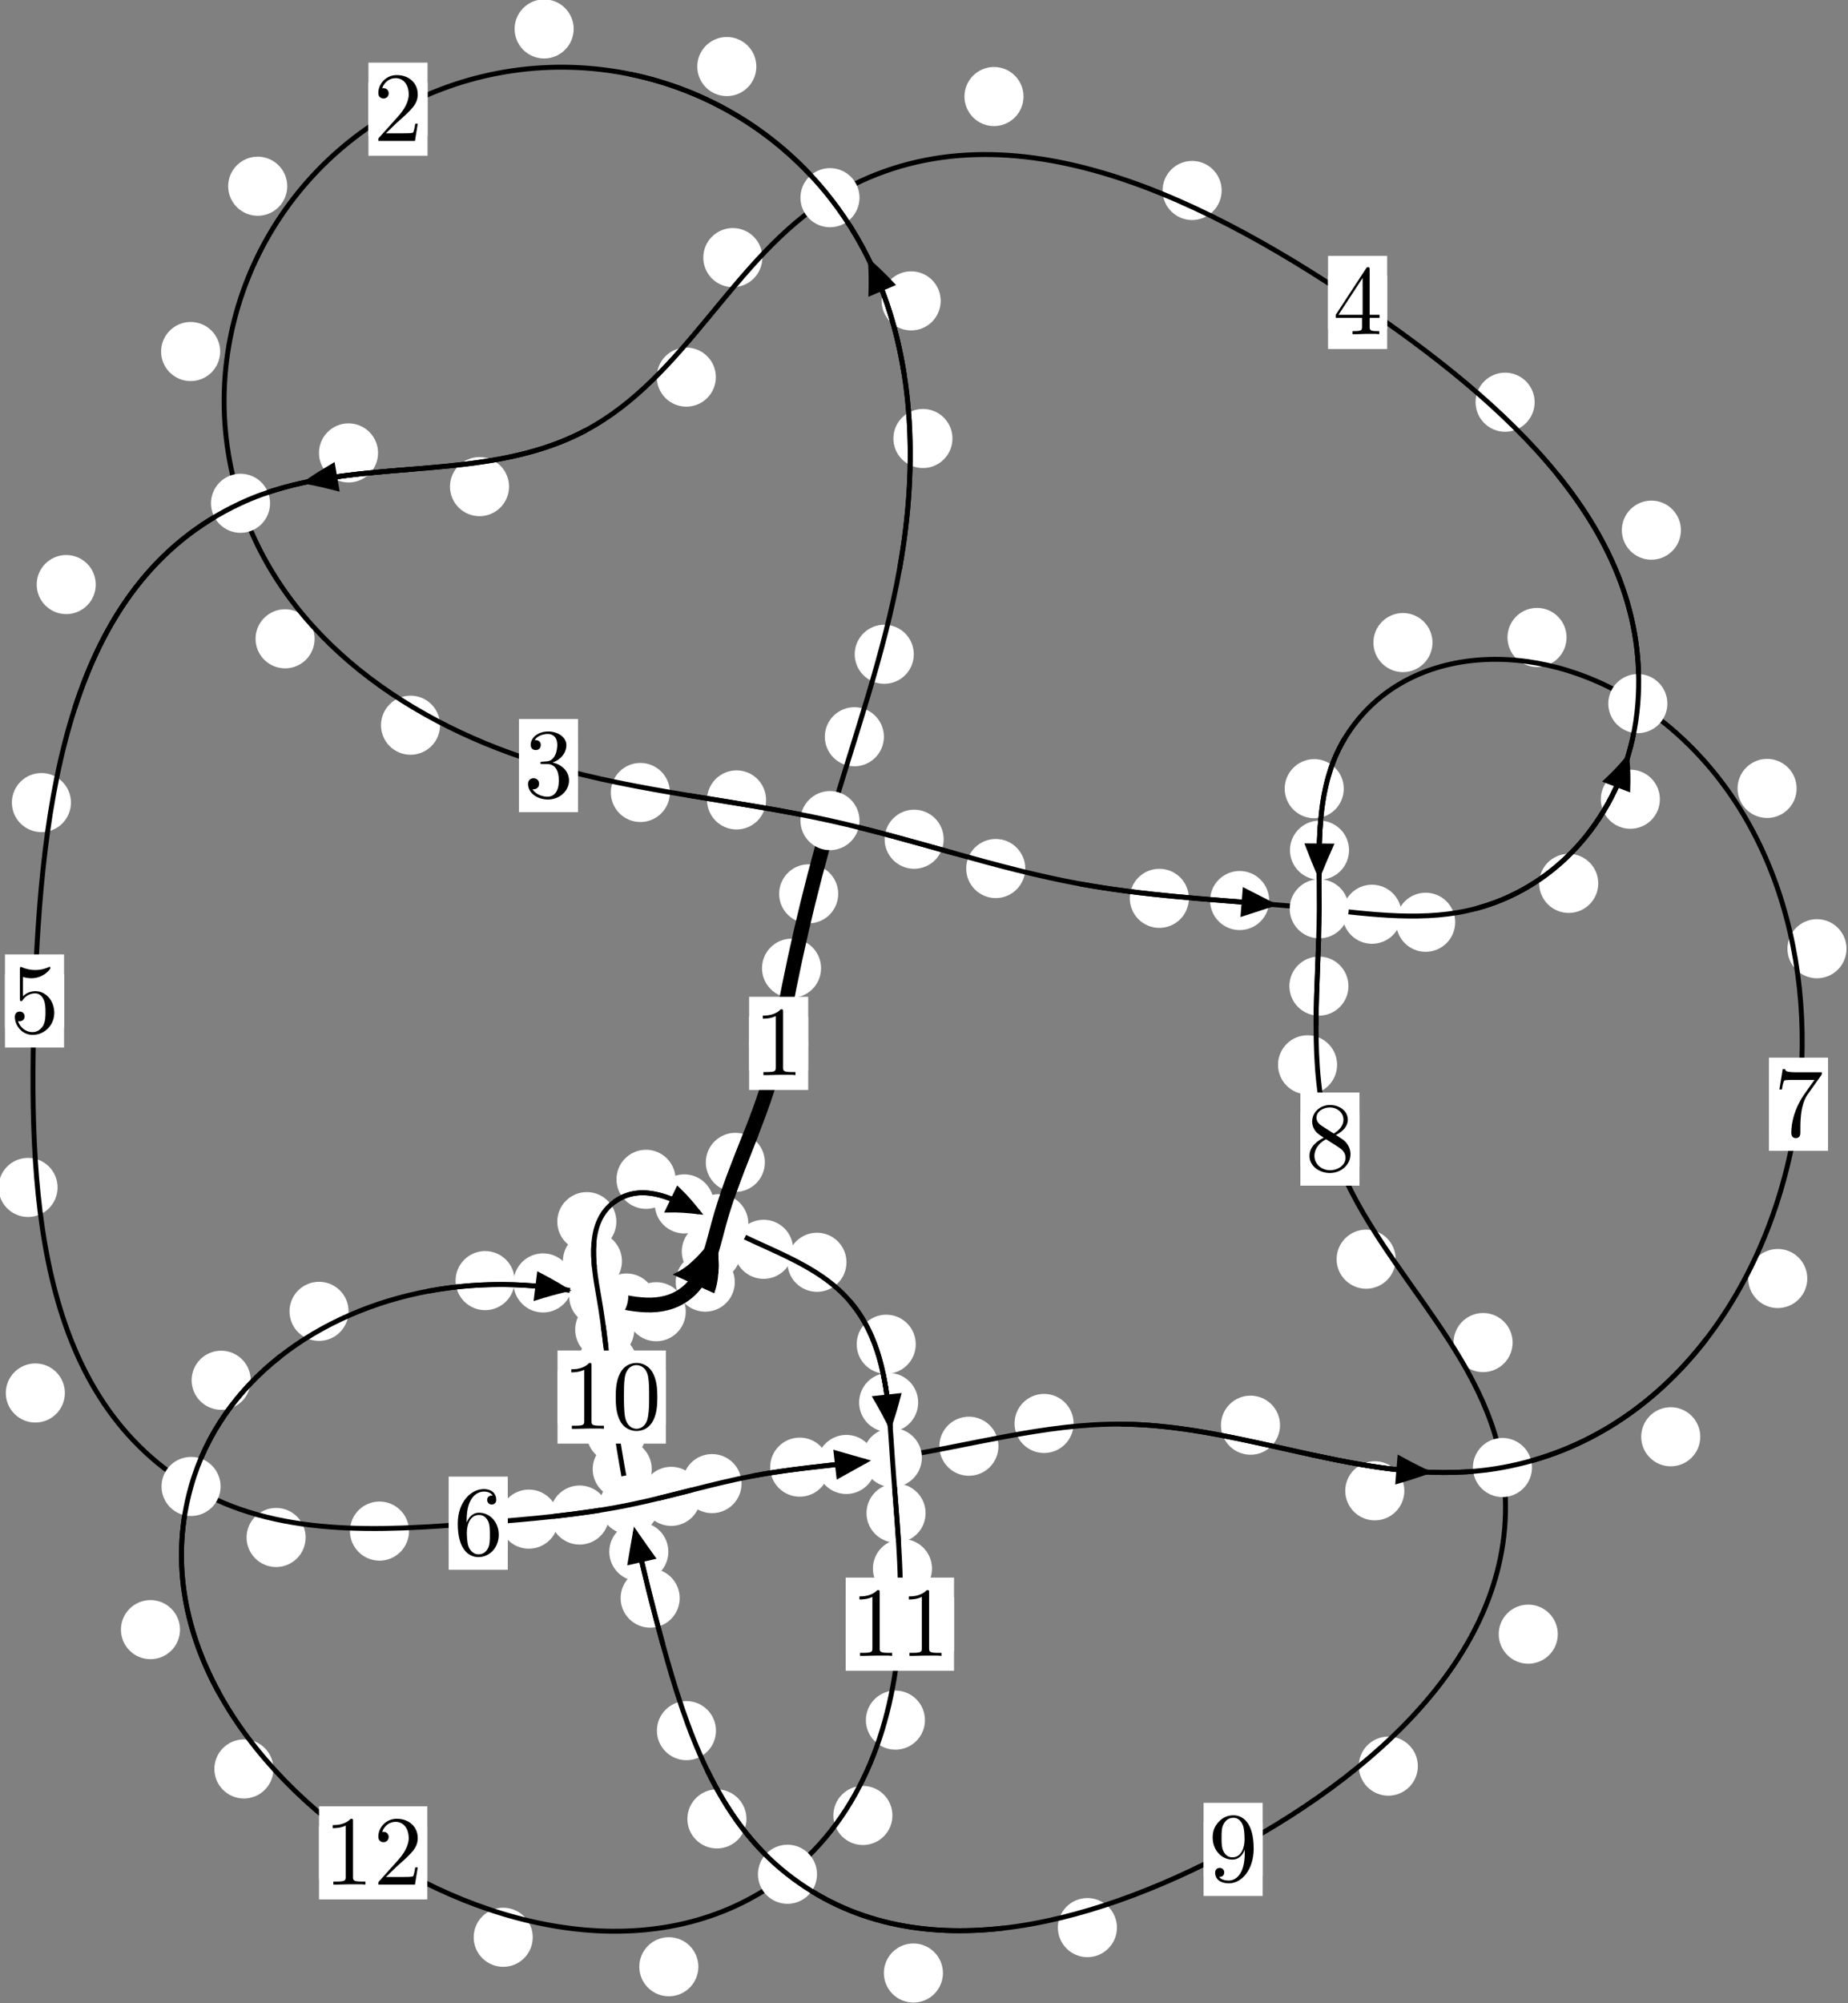<?xml version="1.0"?>
<!-- Created by MetaPost 1.999 on 2021.07.06:0014 -->
<svg version="1.1" xmlns="http://www.w3.org/2000/svg" xmlns:xlink="http://www.w3.org/1999/xlink" width="187.032" height="202.611" viewBox="0 0 187.032 202.611">
<rect x="0" y="0" width="187.032" height="202.611" fill="#808080" stroke="none"/>
<!-- Original BoundingBox: -84.150101 -119.549454 102.881668 83.061630 -->
  <defs>
    <g transform="scale(0.01,0.01)" id="GLYPHcmr10_48">
      <path style="fill-rule: evenodd;" d="M460 -320C460 -400,455 -480,420 -554C374 -650,292 -666,250 -666C190 -666,117 -640,76 -547C44 -478,39 -400,39 -320C39 -245,43 -155,84 -79C127 2,200 22,249 22C303 22,379 1,423 -94C455 -163,460 -241,460 -320M249 -0C210 -0,151 -25,133 -121C122 -181,122 -273,122 -332C122 -396,122 -462,130 -516C149 -635,224 -644,249 -644C282 -644,348 -626,367 -527C377 -471,377 -395,377 -332C377 -257,377 -189,366 -125C351 -30,294 -0,249 -0"></path>
    </g>
    <g transform="scale(0.01,0.01)" id="GLYPHcmr10_49">
      <path style="fill-rule: evenodd;" d="M294 -640C294 -664,294 -666,271 -666C209 -602,121 -602,89 -602L89 -571C109 -571,168 -571,220 -597L220 -79C220 -43,217 -31,127 -31L95 -31L95 -0L257 -0L130 -3L217 -3L257 -3L297 -3L384 -3L419 -0L419 -31L387 -31C297 -31,294 -42,294 -79"></path>
    </g>
    <g transform="scale(0.01,0.01)" id="GLYPHcmr10_50">
      <path style="fill-rule: evenodd;" d="M127 -77L233 -180C389 -318,449 -372,449 -472C449 -586,359 -666,237 -666C124 -666,50 -574,50 -485C50 -429,100 -429,103 -429C120 -429,155 -441,155 -482C155 -508,137 -534,102 -534C94 -534,92 -534,89 -533C112 -598,166 -635,224 -635C315 -635,358 -554,358 -472C358 -392,308 -313,253 -251L61 -37C50 -26,50 -24,50 -0L421 -0L449 -174L424 -174C419 -144,412 -100,402 -85C395 -77,329 -77,307 -77"></path>
    </g>
    <g transform="scale(0.01,0.01)" id="GLYPHcmr10_51">
      <path style="fill-rule: evenodd;" d="M290 -352C372 -379,430 -449,430 -528C430 -610,342 -666,246 -666C145 -666,69 -606,69 -530C69 -497,91 -478,120 -478C151 -478,171 -500,171 -529C171 -579,124 -579,109 -579C140 -628,206 -641,242 -641C283 -641,338 -619,338 -529C338 -517,336 -459,310 -415C280 -367,246 -364,221 -363C213 -362,189 -360,182 -360C174 -359,167 -358,167 -348C167 -337,174 -337,191 -337L235 -337C317 -337,354 -269,354 -171C354 -35,285 -6,241 -6C198 -6,123 -23,88 -82C123 -77,154 -99,154 -137C154 -173,127 -193,98 -193C74 -193,42 -179,42 -135C42 -44,135 22,244 22C366 22,457 -69,457 -171C457 -253,394 -331,290 -352"></path>
    </g>
    <g transform="scale(0.01,0.01)" id="GLYPHcmr10_52">
      <path style="fill-rule: evenodd;" d="M294 -165L294 -78C294 -42,292 -31,218 -31L197 -31L197 -0L332 -0L238 -3L290 -3L332 -3L374 -3L427 -3L468 -0L468 -31L447 -31C373 -31,371 -42,371 -78L371 -165L471 -165L471 -196L371 -196L371 -651C371 -671,371 -677,355 -677C346 -677,343 -677,335 -665L28 -196L28 -165M300 -196L56 -196L300 -569"></path>
    </g>
    <g transform="scale(0.01,0.01)" id="GLYPHcmr10_53">
      <path style="fill-rule: evenodd;" d="M449 -201C449 -320,367 -420,259 -420C211 -420,168 -404,132 -369L132 -564C152 -558,185 -551,217 -551C340 -551,410 -642,410 -655C410 -661,407 -666,400 -666C399 -666,397 -666,392 -663C372 -654,323 -634,256 -634C216 -634,170 -641,123 -662C115 -665,113 -665,111 -665C101 -665,101 -657,101 -641L101 -345C101 -327,101 -319,115 -319C122 -319,124 -322,128 -328C139 -344,176 -398,257 -398C309 -398,334 -352,342 -334C358 -297,360 -258,360 -208C360 -173,360 -113,336 -71C312 -32,275 -6,229 -6C156 -6,99 -59,82 -118C85 -117,88 -116,99 -116C132 -116,149 -141,149 -165C149 -189,132 -214,99 -214C85 -214,50 -207,50 -161C50 -75,119 22,231 22C347 22,449 -74,449 -201"></path>
    </g>
    <g transform="scale(0.01,0.01)" id="GLYPHcmr10_54">
      <path style="fill-rule: evenodd;" d="M132 -328L132 -352C132 -605,256 -641,307 -641C331 -641,373 -635,395 -601C380 -601,340 -601,340 -556C340 -525,364 -510,386 -510C402 -510,432 -519,432 -558C432 -618,388 -666,305 -666C177 -666,42 -537,42 -316C42 -49,158 22,251 22C362 22,457 -72,457 -204C457 -331,368 -427,257 -427C189 -427,152 -376,132 -328M251 -6C188 -6,158 -66,152 -81C134 -128,134 -208,134 -226C134 -304,166 -404,256 -404C272 -404,318 -404,349 -342C367 -305,367 -254,367 -205C367 -157,367 -107,350 -71C320 -11,274 -6,251 -6"></path>
    </g>
    <g transform="scale(0.01,0.01)" id="GLYPHcmr10_55">
      <path style="fill-rule: evenodd;" d="M476 -609C485 -621,485 -623,485 -644L242 -644C120 -644,118 -657,114 -676L89 -676L56 -470L81 -470C84 -486,93 -549,106 -561C113 -567,191 -567,204 -567L411 -567C400 -551,321 -442,299 -409C209 -274,176 -135,176 -33C176 -23,176 22,222 22C268 22,268 -23,268 -33L268 -84C268 -139,271 -194,279 -248C283 -271,297 -357,341 -419"></path>
    </g>
    <g transform="scale(0.01,0.01)" id="GLYPHcmr10_56">
      <path style="fill-rule: evenodd;" d="M163 -457C117 -487,113 -521,113 -538C113 -599,178 -641,249 -641C322 -641,386 -589,386 -517C386 -460,347 -412,287 -377M309 -362C381 -399,430 -451,430 -517C430 -609,341 -666,250 -666C150 -666,69 -592,69 -499C69 -481,71 -436,113 -389C124 -377,161 -352,186 -335C128 -306,42 -250,42 -151C42 -45,144 22,249 22C362 22,457 -61,457 -168C457 -204,446 -249,408 -291C389 -312,373 -322,309 -362M209 -320L332 -242C360 -223,407 -193,407 -132C407 -58,332 -6,250 -6C164 -6,92 -68,92 -151C92 -209,124 -273,209 -320"></path>
    </g>
    <g transform="scale(0.01,0.01)" id="GLYPHcmr10_57">
      <path style="fill-rule: evenodd;" d="M367 -318L367 -286C367 -52,263 -6,205 -6C188 -6,134 -8,107 -42C151 -42,159 -71,159 -88C159 -119,135 -134,113 -134C97 -134,67 -125,67 -86C67 -19,121 22,206 22C335 22,457 -114,457 -329C457 -598,342 -666,253 -666C198 -666,149 -648,106 -603C65 -558,42 -516,42 -441C42 -316,130 -218,242 -218C303 -218,344 -260,367 -318M243 -241C227 -241,181 -241,150 -304C132 -341,132 -391,132 -440C132 -494,132 -541,153 -578C180 -628,218 -641,253 -641C299 -641,332 -607,349 -562C361 -530,365 -467,365 -421C365 -338,331 -241,243 -241"></path>
    </g>
  </defs>
  <path d="M83.098 97.929C83.098 97.136,82.784 96.376,82.223 95.816C81.663 95.255,80.902 94.94,80.11 94.94C79.317 94.94,78.557 95.255,77.996 95.816C77.436 96.376,77.121 97.136,77.121 97.929C77.121 98.722,77.436 99.482,77.996 100.042C78.557 100.603,79.317 100.918,80.11 100.918C80.902 100.918,81.663 100.603,82.223 100.042C82.784 99.482,83.098 98.722,83.098 97.929Z" style="fill: rgb(100%,100%,100%);stroke: none;"></path>
  <path d="M81.795 105.532C81.795 104.739,81.48 103.979,80.919 103.418C80.359 102.858,79.598 102.543,78.806 102.543C78.013 102.543,77.253 102.858,76.692 103.418C76.132 103.979,75.817 104.739,75.817 105.532C75.817 106.324,76.132 107.084,76.692 107.645C77.253 108.205,78.013 108.52,78.806 108.52C79.598 108.52,80.359 108.205,80.919 107.645C81.48 107.084,81.795 106.324,81.795 105.532Z" style="fill: rgb(100%,100%,100%);stroke: none;"></path>
  <path d="M89.458 74.518C89.458 73.725,89.143 72.965,88.583 72.405C88.022 71.844,87.262 71.529,86.469 71.529C85.677 71.529,84.916 71.844,84.356 72.405C83.795 72.965,83.48 73.725,83.48 74.518C83.48 75.311,83.795 76.071,84.356 76.631C84.916 77.192,85.677 77.507,86.469 77.507C87.262 77.507,88.022 77.192,88.583 76.631C89.143 76.071,89.458 75.311,89.458 74.518Z" style="fill: rgb(100%,100%,100%);stroke: none;"></path>
  <path d="M84.833 90.406C84.833 89.614,84.518 88.853,83.957 88.293C83.397 87.732,82.637 87.418,81.844 87.418C81.051 87.418,80.291 87.732,79.731 88.293C79.17 88.853,78.855 89.614,78.855 90.406C78.855 91.199,79.17 91.959,79.731 92.52C80.291 93.08,81.051 93.395,81.844 93.395C82.637 93.395,83.397 93.08,83.957 92.52C84.518 91.959,84.833 91.199,84.833 90.406Z" style="fill: rgb(100%,100%,100%);stroke: none;"></path>
  <path d="M96.396 44.353C96.396 43.56,96.081 42.8,95.521 42.239C94.96 41.679,94.2 41.364,93.407 41.364C92.615 41.364,91.854 41.679,91.294 42.239C90.733 42.8,90.419 43.56,90.419 44.353C90.419 45.145,90.733 45.905,91.294 46.466C91.854 47.026,92.615 47.341,93.407 47.341C94.2 47.341,94.96 47.026,95.521 46.466C96.081 45.905,96.396 45.145,96.396 44.353Z" style="fill: rgb(100%,100%,100%);stroke: none;"></path>
  <path d="M92.483 66.176C92.483 65.384,92.168 64.623,91.607 64.063C91.047 63.503,90.287 63.188,89.494 63.188C88.701 63.188,87.941 63.503,87.381 64.063C86.82 64.623,86.505 65.384,86.505 66.176C86.505 66.969,86.82 67.729,87.381 68.29C87.941 68.85,88.701 69.165,89.494 69.165C90.287 69.165,91.047 68.85,91.607 68.29C92.168 67.729,92.483 66.969,92.483 66.176Z" style="fill: rgb(100%,100%,100%);stroke: none;"></path>
  <path d="M76.548 6.732C76.548 5.939,76.233 5.179,75.672 4.618C75.112 4.058,74.352 3.743,73.559 3.743C72.766 3.743,72.006 4.058,71.446 4.618C70.885 5.179,70.57 5.939,70.57 6.732C70.57 7.524,70.885 8.285,71.446 8.845C72.006 9.406,72.766 9.721,73.559 9.721C74.352 9.721,75.112 9.406,75.672 8.845C76.233 8.285,76.548 7.524,76.548 6.732Z" style="fill: rgb(100%,100%,100%);stroke: none;"></path>
  <path d="M95.205 30.431C95.205 29.639,94.89 28.878,94.329 28.318C93.769 27.757,93.008 27.443,92.216 27.443C91.423 27.443,90.663 27.757,90.102 28.318C89.542 28.878,89.227 29.639,89.227 30.431C89.227 31.224,89.542 31.984,90.102 32.545C90.663 33.105,91.423 33.42,92.216 33.42C93.008 33.42,93.769 33.105,94.329 32.545C94.89 31.984,95.205 31.224,95.205 30.431Z" style="fill: rgb(100%,100%,100%);stroke: none;"></path>
  <path d="M29.071 18.836C29.071 18.043,28.756 17.283,28.195 16.723C27.635 16.162,26.875 15.847,26.082 15.847C25.289 15.847,24.529 16.162,23.969 16.723C23.408 17.283,23.093 18.043,23.093 18.836C23.093 19.629,23.408 20.389,23.969 20.949C24.529 21.51,25.289 21.825,26.082 21.825C26.875 21.825,27.635 21.51,28.195 20.949C28.756 20.389,29.071 19.629,29.071 18.836Z" style="fill: rgb(100%,100%,100%);stroke: none;"></path>
  <path d="M58.06 2.927C58.06 2.134,57.745 1.374,57.184 0.814C56.624 0.253,55.864 -0.062,55.071 -0.062C54.278 -0.062,53.518 0.253,52.958 0.814C52.397 1.374,52.082 2.134,52.082 2.927C52.082 3.72,52.397 4.48,52.958 5.04C53.518 5.601,54.278 5.916,55.071 5.916C55.864 5.916,56.624 5.601,57.184 5.04C57.745 4.48,58.06 3.72,58.06 2.927Z" style="fill: rgb(100%,100%,100%);stroke: none;"></path>
  <path d="M31.841 64.612C31.841 63.819,31.527 63.059,30.966 62.499C30.406 61.938,29.645 61.623,28.853 61.623C28.06 61.623,27.3 61.938,26.739 62.499C26.179 63.059,25.864 63.819,25.864 64.612C25.864 65.405,26.179 66.165,26.739 66.725C27.3 67.286,28.06 67.601,28.853 67.601C29.645 67.601,30.406 67.286,30.966 66.725C31.527 66.165,31.841 65.405,31.841 64.612Z" style="fill: rgb(100%,100%,100%);stroke: none;"></path>
  <path d="M22.282 35.555C22.282 34.763,21.967 34.003,21.407 33.442C20.846 32.882,20.086 32.567,19.294 32.567C18.501 32.567,17.741 32.882,17.18 33.442C16.62 34.003,16.305 34.763,16.305 35.555C16.305 36.348,16.62 37.108,17.18 37.669C17.741 38.229,18.501 38.544,19.294 38.544C20.086 38.544,20.846 38.229,21.407 37.669C21.967 37.108,22.282 36.348,22.282 35.555Z" style="fill: rgb(100%,100%,100%);stroke: none;"></path>
  <path d="M67.8 80.156C67.8 79.363,67.485 78.603,66.924 78.042C66.364 77.482,65.604 77.167,64.811 77.167C64.018 77.167,63.258 77.482,62.698 78.042C62.137 78.603,61.822 79.363,61.822 80.156C61.822 80.948,62.137 81.708,62.698 82.269C63.258 82.829,64.018 83.144,64.811 83.144C65.604 83.144,66.364 82.829,66.924 82.269C67.485 81.708,67.8 80.948,67.8 80.156Z" style="fill: rgb(100%,100%,100%);stroke: none;"></path>
  <path d="M44.537 73.351C44.537 72.559,44.222 71.798,43.662 71.238C43.101 70.677,42.341 70.363,41.548 70.363C40.756 70.363,39.996 70.677,39.435 71.238C38.875 71.798,38.56 72.559,38.56 73.351C38.56 74.144,38.875 74.904,39.435 75.465C39.996 76.025,40.756 76.34,41.548 76.34C42.341 76.34,43.101 76.025,43.662 75.465C44.222 74.904,44.537 74.144,44.537 73.351Z" style="fill: rgb(100%,100%,100%);stroke: none;"></path>
  <path d="M95.507 84.884C95.507 84.092,95.193 83.331,94.632 82.771C94.072 82.211,93.311 81.896,92.519 81.896C91.726 81.896,90.966 82.211,90.405 82.771C89.845 83.331,89.53 84.092,89.53 84.884C89.53 85.677,89.845 86.437,90.405 86.998C90.966 87.558,91.726 87.873,92.519 87.873C93.311 87.873,94.072 87.558,94.632 86.998C95.193 86.437,95.507 85.677,95.507 84.884Z" style="fill: rgb(100%,100%,100%);stroke: none;"></path>
  <path d="M77.533 80.908C77.533 80.116,77.218 79.356,76.658 78.795C76.097 78.235,75.337 77.92,74.544 77.92C73.752 77.92,72.992 78.235,72.431 78.795C71.871 79.356,71.556 80.116,71.556 80.908C71.556 81.701,71.871 82.461,72.431 83.022C72.992 83.582,73.752 83.897,74.544 83.897C75.337 83.897,76.097 83.582,76.658 83.022C77.218 82.461,77.533 81.701,77.533 80.908Z" style="fill: rgb(100%,100%,100%);stroke: none;"></path>
  <path d="M120.322 90.863C120.322 90.07,120.007 89.31,119.447 88.749C118.886 88.189,118.126 87.874,117.333 87.874C116.541 87.874,115.78 88.189,115.22 88.749C114.659 89.31,114.345 90.07,114.345 90.863C114.345 91.655,114.659 92.415,115.22 92.976C115.78 93.536,116.541 93.851,117.333 93.851C118.126 93.851,118.886 93.536,119.447 92.976C120.007 92.415,120.322 91.655,120.322 90.863Z" style="fill: rgb(100%,100%,100%);stroke: none;"></path>
  <path d="M103.765 87.848C103.765 87.055,103.45 86.295,102.889 85.734C102.329 85.174,101.569 84.859,100.776 84.859C99.983 84.859,99.223 85.174,98.663 85.734C98.102 86.295,97.787 87.055,97.787 87.848C97.787 88.64,98.102 89.401,98.663 89.961C99.223 90.522,99.983 90.837,100.776 90.837C101.569 90.837,102.329 90.522,102.889 89.961C103.45 89.401,103.765 88.64,103.765 87.848Z" style="fill: rgb(100%,100%,100%);stroke: none;"></path>
  <path d="M141.846 92.471C141.846 91.679,141.531 90.918,140.97 90.358C140.41 89.797,139.65 89.483,138.857 89.483C138.064 89.483,137.304 89.797,136.744 90.358C136.183 90.918,135.868 91.679,135.868 92.471C135.868 93.264,136.183 94.024,136.744 94.585C137.304 95.145,138.064 95.46,138.857 95.46C139.65 95.46,140.41 95.145,140.97 94.585C141.531 94.024,141.846 93.264,141.846 92.471Z" style="fill: rgb(100%,100%,100%);stroke: none;"></path>
  <path d="M128.45 91.084C128.45 90.292,128.135 89.532,127.575 88.971C127.014 88.411,126.254 88.096,125.461 88.096C124.669 88.096,123.909 88.411,123.348 88.971C122.788 89.532,122.473 90.292,122.473 91.084C122.473 91.877,122.788 92.637,123.348 93.198C123.909 93.758,124.669 94.073,125.461 94.073C126.254 94.073,127.014 93.758,127.575 93.198C128.135 92.637,128.45 91.877,128.45 91.084Z" style="fill: rgb(100%,100%,100%);stroke: none;"></path>
  <path d="M161.756 89.35C161.756 88.558,161.441 87.797,160.88 87.237C160.32 86.677,159.559 86.362,158.767 86.362C157.974 86.362,157.214 86.677,156.653 87.237C156.093 87.797,155.778 88.558,155.778 89.35C155.778 90.143,156.093 90.903,156.653 91.464C157.214 92.024,157.974 92.339,158.767 92.339C159.559 92.339,160.32 92.024,160.88 91.464C161.441 90.903,161.756 90.143,161.756 89.35Z" style="fill: rgb(100%,100%,100%);stroke: none;"></path>
  <path d="M147.276 93.282C147.276 92.489,146.961 91.729,146.4 91.168C145.84 90.608,145.08 90.293,144.287 90.293C143.494 90.293,142.734 90.608,142.174 91.168C141.613 91.729,141.298 92.489,141.298 93.282C141.298 94.074,141.613 94.835,142.174 95.395C142.734 95.956,143.494 96.271,144.287 96.271C145.08 96.271,145.84 95.956,146.4 95.395C146.961 94.835,147.276 94.074,147.276 93.282Z" style="fill: rgb(100%,100%,100%);stroke: none;"></path>
  <path d="M170.121 53.624C170.121 52.831,169.806 52.071,169.245 51.511C168.685 50.95,167.925 50.635,167.132 50.635C166.339 50.635,165.579 50.95,165.019 51.511C164.458 52.071,164.143 52.831,164.143 53.624C164.143 54.417,164.458 55.177,165.019 55.737C165.579 56.298,166.339 56.613,167.132 56.613C167.925 56.613,168.685 56.298,169.245 55.737C169.806 55.177,170.121 54.417,170.121 53.624Z" style="fill: rgb(100%,100%,100%);stroke: none;"></path>
  <path d="M167.993 80.839C167.993 80.047,167.679 79.287,167.118 78.726C166.558 78.166,165.797 77.851,165.005 77.851C164.212 77.851,163.452 78.166,162.891 78.726C162.331 79.287,162.016 80.047,162.016 80.839C162.016 81.632,162.331 82.392,162.891 82.953C163.452 83.513,164.212 83.828,165.005 83.828C165.797 83.828,166.558 83.513,167.118 82.953C167.679 82.392,167.993 81.632,167.993 80.839Z" style="fill: rgb(100%,100%,100%);stroke: none;"></path>
  <path d="M123.64 19.267C123.64 18.474,123.325 17.714,122.764 17.153C122.204 16.593,121.444 16.278,120.651 16.278C119.858 16.278,119.098 16.593,118.538 17.153C117.977 17.714,117.662 18.474,117.662 19.267C117.662 20.059,117.977 20.819,118.538 21.38C119.098 21.94,119.858 22.255,120.651 22.255C121.444 22.255,122.204 21.94,122.764 21.38C123.325 20.819,123.64 20.059,123.64 19.267Z" style="fill: rgb(100%,100%,100%);stroke: none;"></path>
  <path d="M155.318 40.682C155.318 39.889,155.003 39.129,154.442 38.569C153.882 38.008,153.122 37.693,152.329 37.693C151.536 37.693,150.776 38.008,150.216 38.569C149.655 39.129,149.34 39.889,149.34 40.682C149.34 41.475,149.655 42.235,150.216 42.795C150.776 43.356,151.536 43.671,152.329 43.671C153.122 43.671,153.882 43.356,154.442 42.795C155.003 42.235,155.318 41.475,155.318 40.682Z" style="fill: rgb(100%,100%,100%);stroke: none;"></path>
  <path d="M77.155 26.055C77.155 25.263,76.84 24.503,76.28 23.942C75.719 23.382,74.959 23.067,74.167 23.067C73.374 23.067,72.614 23.382,72.053 23.942C71.493 24.503,71.178 25.263,71.178 26.055C71.178 26.848,71.493 27.608,72.053 28.169C72.614 28.729,73.374 29.044,74.167 29.044C74.959 29.044,75.719 28.729,76.28 28.169C76.84 27.608,77.155 26.848,77.155 26.055Z" style="fill: rgb(100%,100%,100%);stroke: none;"></path>
  <path d="M103.588 9.764C103.588 8.971,103.273 8.211,102.713 7.651C102.152 7.09,101.392 6.775,100.599 6.775C99.807 6.775,99.047 7.09,98.486 7.651C97.926 8.211,97.611 8.971,97.611 9.764C97.611 10.557,97.926 11.317,98.486 11.877C99.047 12.438,99.807 12.753,100.599 12.753C101.392 12.753,102.152 12.438,102.713 11.877C103.273 11.317,103.588 10.557,103.588 9.764Z" style="fill: rgb(100%,100%,100%);stroke: none;"></path>
  <path d="M51.519 49.22C51.519 48.427,51.204 47.667,50.643 47.106C50.083 46.546,49.323 46.231,48.53 46.231C47.737 46.231,46.977 46.546,46.417 47.106C45.856 47.667,45.541 48.427,45.541 49.22C45.541 50.012,45.856 50.772,46.417 51.333C46.977 51.893,47.737 52.208,48.53 52.208C49.323 52.208,50.083 51.893,50.643 51.333C51.204 50.772,51.519 50.012,51.519 49.22Z" style="fill: rgb(100%,100%,100%);stroke: none;"></path>
  <path d="M72.451 38.144C72.451 37.352,72.136 36.592,71.575 36.031C71.015 35.471,70.254 35.156,69.462 35.156C68.669 35.156,67.909 35.471,67.348 36.031C66.788 36.592,66.473 37.352,66.473 38.144C66.473 38.937,66.788 39.697,67.348 40.258C67.909 40.818,68.669 41.133,69.462 41.133C70.254 41.133,71.015 40.818,71.575 40.258C72.136 39.697,72.451 38.937,72.451 38.144Z" style="fill: rgb(100%,100%,100%);stroke: none;"></path>
  <path d="M9.691 59.126C9.691 58.333,9.376 57.573,8.816 57.013C8.255 56.452,7.495 56.137,6.702 56.137C5.91 56.137,5.15 56.452,4.589 57.013C4.029 57.573,3.714 58.333,3.714 59.126C3.714 59.919,4.029 60.679,4.589 61.239C5.15 61.8,5.91 62.115,6.702 62.115C7.495 62.115,8.255 61.8,8.816 61.239C9.376 60.679,9.691 59.919,9.691 59.126Z" style="fill: rgb(100%,100%,100%);stroke: none;"></path>
  <path d="M38.262 45.811C38.262 45.018,37.947 44.258,37.386 43.697C36.826 43.137,36.066 42.822,35.273 42.822C34.48 42.822,33.72 43.137,33.16 43.697C32.599 44.258,32.284 45.018,32.284 45.811C32.284 46.603,32.599 47.364,33.16 47.924C33.72 48.485,34.48 48.799,35.273 48.799C36.066 48.799,36.826 48.485,37.386 47.924C37.947 47.364,38.262 46.603,38.262 45.811Z" style="fill: rgb(100%,100%,100%);stroke: none;"></path>
  <path d="M5.827 120.103C5.827 119.31,5.512 118.55,4.952 117.99C4.391 117.429,3.631 117.114,2.839 117.114C2.046 117.114,1.286 117.429,0.725 117.99C0.165 118.55,-0.15 119.31,-0.15 120.103C-0.15 120.896,0.165 121.656,0.725 122.216C1.286 122.777,2.046 123.092,2.839 123.092C3.631 123.092,4.391 122.777,4.952 122.216C5.512 121.656,5.827 120.896,5.827 120.103Z" style="fill: rgb(100%,100%,100%);stroke: none;"></path>
  <path d="M7.18 81.177C7.18 80.384,6.865 79.624,6.305 79.063C5.744 78.503,4.984 78.188,4.192 78.188C3.399 78.188,2.639 78.503,2.078 79.063C1.518 79.624,1.203 80.384,1.203 81.177C1.203 81.969,1.518 82.729,2.078 83.29C2.639 83.85,3.399 84.165,4.192 84.165C4.984 84.165,5.744 83.85,6.305 83.29C6.865 82.729,7.18 81.969,7.18 81.177Z" style="fill: rgb(100%,100%,100%);stroke: none;"></path>
  <path d="M30.933 155.509C30.933 154.716,30.619 153.956,30.058 153.395C29.498 152.835,28.737 152.52,27.945 152.52C27.152 152.52,26.392 152.835,25.831 153.395C25.271 153.956,24.956 154.716,24.956 155.509C24.956 156.301,25.271 157.062,25.831 157.622C26.392 158.183,27.152 158.498,27.945 158.498C28.737 158.498,29.498 158.183,30.058 157.622C30.619 157.062,30.933 156.301,30.933 155.509Z" style="fill: rgb(100%,100%,100%);stroke: none;"></path>
  <path d="M6.566 140.894C6.566 140.101,6.251 139.341,5.69 138.781C5.13 138.22,4.37 137.905,3.577 137.905C2.784 137.905,2.024 138.22,1.464 138.781C0.903 139.341,0.588 140.101,0.588 140.894C0.588 141.687,0.903 142.447,1.464 143.007C2.024 143.568,2.784 143.883,3.577 143.883C4.37 143.883,5.13 143.568,5.69 143.007C6.251 142.447,6.566 141.687,6.566 140.894Z" style="fill: rgb(100%,100%,100%);stroke: none;"></path>
  <path d="M56.514 153.653C56.514 152.86,56.199 152.1,55.639 151.54C55.078 150.979,54.318 150.664,53.526 150.664C52.733 150.664,51.973 150.979,51.412 151.54C50.852 152.1,50.537 152.86,50.537 153.653C50.537 154.446,50.852 155.206,51.412 155.766C51.973 156.327,52.733 156.642,53.526 156.642C54.318 156.642,55.078 156.327,55.639 155.766C56.199 155.206,56.514 154.446,56.514 153.653Z" style="fill: rgb(100%,100%,100%);stroke: none;"></path>
  <path d="M41.396 154.862C41.396 154.069,41.081 153.309,40.52 152.749C39.96 152.188,39.2 151.873,38.407 151.873C37.614 151.873,36.854 152.188,36.294 152.749C35.733 153.309,35.418 154.069,35.418 154.862C35.418 155.655,35.733 156.415,36.294 156.975C36.854 157.536,37.614 157.851,38.407 157.851C39.2 157.851,39.96 157.536,40.52 156.975C41.081 156.415,41.396 155.655,41.396 154.862Z" style="fill: rgb(100%,100%,100%);stroke: none;"></path>
  <path d="M70.92 151.349C70.92 150.556,70.605 149.796,70.045 149.235C69.484 148.675,68.724 148.36,67.931 148.36C67.139 148.36,66.378 148.675,65.818 149.235C65.257 149.796,64.943 150.556,64.943 151.349C64.943 152.141,65.257 152.902,65.818 153.462C66.378 154.023,67.139 154.337,67.931 154.337C68.724 154.337,69.484 154.023,70.045 153.462C70.605 152.902,70.92 152.141,70.92 151.349Z" style="fill: rgb(100%,100%,100%);stroke: none;"></path>
  <path d="M61.65 153.239C61.65 152.446,61.335 151.686,60.775 151.125C60.214 150.565,59.454 150.25,58.662 150.25C57.869 150.25,57.109 150.565,56.548 151.125C55.988 151.686,55.673 152.446,55.673 153.239C55.673 154.031,55.988 154.792,56.548 155.352C57.109 155.912,57.869 156.227,58.662 156.227C59.454 156.227,60.214 155.912,60.775 155.352C61.335 154.792,61.65 154.031,61.65 153.239Z" style="fill: rgb(100%,100%,100%);stroke: none;"></path>
  <path d="M83.925 148.395C83.925 147.602,83.611 146.842,83.05 146.281C82.49 145.721,81.729 145.406,80.937 145.406C80.144 145.406,79.384 145.721,78.823 146.281C78.263 146.842,77.948 147.602,77.948 148.395C77.948 149.187,78.263 149.948,78.823 150.508C79.384 151.068,80.144 151.383,80.937 151.383C81.729 151.383,82.49 151.068,83.05 150.508C83.611 149.948,83.925 149.187,83.925 148.395Z" style="fill: rgb(100%,100%,100%);stroke: none;"></path>
  <path d="M75.053 150.059C75.053 149.267,74.738 148.507,74.178 147.946C73.617 147.386,72.857 147.071,72.064 147.071C71.272 147.071,70.511 147.386,69.951 147.946C69.391 148.507,69.076 149.267,69.076 150.059C69.076 150.852,69.391 151.612,69.951 152.173C70.511 152.733,71.272 153.048,72.064 153.048C72.857 153.048,73.617 152.733,74.178 152.173C74.738 151.612,75.053 150.852,75.053 150.059Z" style="fill: rgb(100%,100%,100%);stroke: none;"></path>
  <path d="M101.049 146.28C101.049 145.487,100.734 144.727,100.173 144.166C99.613 143.606,98.853 143.291,98.06 143.291C97.267 143.291,96.507 143.606,95.947 144.166C95.386 144.727,95.071 145.487,95.071 146.28C95.071 147.072,95.386 147.833,95.947 148.393C96.507 148.954,97.267 149.268,98.06 149.268C98.853 149.268,99.613 148.954,100.173 148.393C100.734 147.833,101.049 147.072,101.049 146.28Z" style="fill: rgb(100%,100%,100%);stroke: none;"></path>
  <path d="M88.642 148.121C88.642 147.329,88.327 146.569,87.767 146.008C87.206 145.448,86.446 145.133,85.653 145.133C84.861 145.133,84.1 145.448,83.54 146.008C82.979 146.569,82.665 147.329,82.665 148.121C82.665 148.914,82.979 149.674,83.54 150.235C84.1 150.795,84.861 151.11,85.653 151.11C86.446 151.11,87.206 150.795,87.767 150.235C88.327 149.674,88.642 148.914,88.642 148.121Z" style="fill: rgb(100%,100%,100%);stroke: none;"></path>
  <path d="M129.549 144.15C129.549 143.358,129.234 142.597,128.674 142.037C128.113 141.476,127.353 141.162,126.56 141.162C125.768 141.162,125.008 141.476,124.447 142.037C123.887 142.597,123.572 143.358,123.572 144.15C123.572 144.943,123.887 145.703,124.447 146.264C125.008 146.824,125.768 147.139,126.56 147.139C127.353 147.139,128.113 146.824,128.674 146.264C129.234 145.703,129.549 144.943,129.549 144.15Z" style="fill: rgb(100%,100%,100%);stroke: none;"></path>
  <path d="M108.657 143.975C108.657 143.182,108.342 142.422,107.782 141.862C107.221 141.301,106.461 140.986,105.669 140.986C104.876 140.986,104.116 141.301,103.555 141.862C102.995 142.422,102.68 143.182,102.68 143.975C102.68 144.768,102.995 145.528,103.555 146.088C104.116 146.649,104.876 146.964,105.669 146.964C106.461 146.964,107.221 146.649,107.782 146.088C108.342 145.528,108.657 144.768,108.657 143.975Z" style="fill: rgb(100%,100%,100%);stroke: none;"></path>
  <path d="M172.081 145.322C172.081 144.529,171.766 143.769,171.205 143.209C170.645 142.648,169.885 142.333,169.092 142.333C168.299 142.333,167.539 142.648,166.979 143.209C166.418 143.769,166.103 144.529,166.103 145.322C166.103 146.115,166.418 146.875,166.979 147.435C167.539 147.996,168.299 148.311,169.092 148.311C169.885 148.311,170.645 147.996,171.205 147.435C171.766 146.875,172.081 146.115,172.081 145.322Z" style="fill: rgb(100%,100%,100%);stroke: none;"></path>
  <path d="M142.129 150.789C142.129 149.996,141.814 149.236,141.253 148.675C140.693 148.115,139.933 147.8,139.14 147.8C138.347 147.8,137.587 148.115,137.027 148.675C136.466 149.236,136.151 149.996,136.151 150.789C136.151 151.581,136.466 152.342,137.027 152.902C137.587 153.462,138.347 153.777,139.14 153.777C139.933 153.777,140.693 153.462,141.253 152.902C141.814 152.342,142.129 151.581,142.129 150.789Z" style="fill: rgb(100%,100%,100%);stroke: none;"></path>
  <path d="M186.882 95.959C186.882 95.166,186.567 94.406,186.006 93.846C185.446 93.285,184.686 92.97,183.893 92.97C183.1 92.97,182.34 93.285,181.78 93.846C181.219 94.406,180.904 95.166,180.904 95.959C180.904 96.752,181.219 97.512,181.78 98.072C182.34 98.633,183.1 98.948,183.893 98.948C184.686 98.948,185.446 98.633,186.006 98.072C186.567 97.512,186.882 96.752,186.882 95.959Z" style="fill: rgb(100%,100%,100%);stroke: none;"></path>
  <path d="M182.912 129.315C182.912 128.523,182.597 127.763,182.037 127.202C181.476 126.642,180.716 126.327,179.924 126.327C179.131 126.327,178.371 126.642,177.81 127.202C177.25 127.763,176.935 128.523,176.935 129.315C176.935 130.108,177.25 130.868,177.81 131.429C178.371 131.989,179.131 132.304,179.924 132.304C180.716 132.304,181.476 131.989,182.037 131.429C182.597 130.868,182.912 130.108,182.912 129.315Z" style="fill: rgb(100%,100%,100%);stroke: none;"></path>
  <path d="M158.548 64.474C158.548 63.681,158.233 62.921,157.673 62.361C157.112 61.8,156.352 61.485,155.559 61.485C154.767 61.485,154.006 61.8,153.446 62.361C152.885 62.921,152.571 63.681,152.571 64.474C152.571 65.267,152.885 66.027,153.446 66.587C154.006 67.148,154.767 67.463,155.559 67.463C156.352 67.463,157.112 67.148,157.673 66.587C158.233 66.027,158.548 65.267,158.548 64.474Z" style="fill: rgb(100%,100%,100%);stroke: none;"></path>
  <path d="M181.833 79.747C181.833 78.954,181.518 78.194,180.958 77.633C180.397 77.073,179.637 76.758,178.844 76.758C178.052 76.758,177.292 77.073,176.731 77.633C176.171 78.194,175.856 78.954,175.856 79.747C175.856 80.539,176.171 81.299,176.731 81.86C177.292 82.42,178.052 82.735,178.844 82.735C179.637 82.735,180.397 82.42,180.958 81.86C181.518 81.299,181.833 80.539,181.833 79.747Z" style="fill: rgb(100%,100%,100%);stroke: none;"></path>
  <path d="M135.999 79.772C135.999 78.979,135.684 78.219,135.123 77.659C134.563 77.098,133.803 76.783,133.01 76.783C132.217 76.783,131.457 77.098,130.897 77.659C130.336 78.219,130.021 78.979,130.021 79.772C130.021 80.565,130.336 81.325,130.897 81.885C131.457 82.446,132.217 82.761,133.01 82.761C133.803 82.761,134.563 82.446,135.123 81.885C135.684 81.325,135.999 80.565,135.999 79.772Z" style="fill: rgb(100%,100%,100%);stroke: none;"></path>
  <path d="M144.978 64.994C144.978 64.201,144.663 63.441,144.102 62.88C143.542 62.32,142.782 62.005,141.989 62.005C141.196 62.005,140.436 62.32,139.876 62.88C139.315 63.441,139 64.201,139 64.994C139 65.786,139.315 66.546,139.876 67.107C140.436 67.667,141.196 67.982,141.989 67.982C142.782 67.982,143.542 67.667,144.102 67.107C144.663 66.546,144.978 65.786,144.978 64.994Z" style="fill: rgb(100%,100%,100%);stroke: none;"></path>
  <path d="M136.474 99.741C136.474 98.949,136.159 98.189,135.599 97.628C135.038 97.068,134.278 96.753,133.485 96.753C132.693 96.753,131.932 97.068,131.372 97.628C130.811 98.189,130.496 98.949,130.496 99.741C130.496 100.534,130.811 101.294,131.372 101.855C131.932 102.415,132.693 102.73,133.485 102.73C134.278 102.73,135.038 102.415,135.599 101.855C136.159 101.294,136.474 100.534,136.474 99.741Z" style="fill: rgb(100%,100%,100%);stroke: none;"></path>
  <path d="M136.533 85.991C136.533 85.198,136.218 84.438,135.657 83.878C135.097 83.317,134.337 83.002,133.544 83.002C132.751 83.002,131.991 83.317,131.431 83.878C130.87 84.438,130.555 85.198,130.555 85.991C130.555 86.784,130.87 87.544,131.431 88.104C131.991 88.665,132.751 88.98,133.544 88.98C134.337 88.98,135.097 88.665,135.657 88.104C136.218 87.544,136.533 86.784,136.533 85.991Z" style="fill: rgb(100%,100%,100%);stroke: none;"></path>
  <path d="M141.254 127.361C141.254 126.568,140.939 125.808,140.378 125.248C139.818 124.687,139.058 124.372,138.265 124.372C137.472 124.372,136.712 124.687,136.152 125.248C135.591 125.808,135.276 126.568,135.276 127.361C135.276 128.154,135.591 128.914,136.152 129.474C136.712 130.035,137.472 130.35,138.265 130.35C139.058 130.35,139.818 130.035,140.378 129.474C140.939 128.914,141.254 128.154,141.254 127.361Z" style="fill: rgb(100%,100%,100%);stroke: none;"></path>
  <path d="M135.323 107.7C135.323 106.908,135.008 106.148,134.448 105.587C133.887 105.027,133.127 104.712,132.334 104.712C131.542 104.712,130.781 105.027,130.221 105.587C129.66 106.148,129.346 106.908,129.346 107.7C129.346 108.493,129.66 109.253,130.221 109.814C130.781 110.374,131.542 110.689,132.334 110.689C133.127 110.689,133.887 110.374,134.448 109.814C135.008 109.253,135.323 108.493,135.323 107.7Z" style="fill: rgb(100%,100%,100%);stroke: none;"></path>
  <path d="M157.66 165.287C157.66 164.495,157.345 163.735,156.784 163.174C156.224 162.614,155.464 162.299,154.671 162.299C153.878 162.299,153.118 162.614,152.558 163.174C151.997 163.735,151.682 164.495,151.682 165.287C151.682 166.08,151.997 166.84,152.558 167.401C153.118 167.961,153.878 168.276,154.671 168.276C155.464 168.276,156.224 167.961,156.784 167.401C157.345 166.84,157.66 166.08,157.66 165.287Z" style="fill: rgb(100%,100%,100%);stroke: none;"></path>
  <path d="M153.089 135.793C153.089 135,152.774 134.24,152.214 133.68C151.653 133.119,150.893 132.804,150.1 132.804C149.308 132.804,148.548 133.119,147.987 133.68C147.427 134.24,147.112 135,147.112 135.793C147.112 136.586,147.427 137.346,147.987 137.906C148.548 138.467,149.308 138.782,150.1 138.782C150.893 138.782,151.653 138.467,152.214 137.906C152.774 137.346,153.089 136.586,153.089 135.793Z" style="fill: rgb(100%,100%,100%);stroke: none;"></path>
  <path d="M113.043 194.968C113.043 194.175,112.728 193.415,112.167 192.854C111.607 192.294,110.847 191.979,110.054 191.979C109.261 191.979,108.501 192.294,107.941 192.854C107.38 193.415,107.065 194.175,107.065 194.968C107.065 195.76,107.38 196.521,107.941 197.081C108.501 197.642,109.261 197.957,110.054 197.957C110.847 197.957,111.607 197.642,112.167 197.081C112.728 196.521,113.043 195.76,113.043 194.968Z" style="fill: rgb(100%,100%,100%);stroke: none;"></path>
  <path d="M143.498 178.635C143.498 177.842,143.183 177.082,142.622 176.522C142.062 175.961,141.302 175.646,140.509 175.646C139.716 175.646,138.956 175.961,138.396 176.522C137.835 177.082,137.52 177.842,137.52 178.635C137.52 179.428,137.835 180.188,138.396 180.748C138.956 181.309,139.716 181.624,140.509 181.624C141.302 181.624,142.062 181.309,142.622 180.748C143.183 180.188,143.498 179.428,143.498 178.635Z" style="fill: rgb(100%,100%,100%);stroke: none;"></path>
  <path d="M75.546 183.974C75.546 183.181,75.231 182.421,74.67 181.86C74.11 181.3,73.349 180.985,72.557 180.985C71.764 180.985,71.004 181.3,70.443 181.86C69.883 182.421,69.568 183.181,69.568 183.974C69.568 184.766,69.883 185.527,70.443 186.087C71.004 186.648,71.764 186.962,72.557 186.962C73.349 186.962,74.11 186.648,74.67 186.087C75.231 185.527,75.546 184.766,75.546 183.974Z" style="fill: rgb(100%,100%,100%);stroke: none;"></path>
  <path d="M95.433 199.561C95.433 198.768,95.118 198.008,94.557 197.447C93.997 196.887,93.237 196.572,92.444 196.572C91.651 196.572,90.891 196.887,90.331 197.447C89.77 198.008,89.455 198.768,89.455 199.561C89.455 200.353,89.77 201.114,90.331 201.674C90.891 202.235,91.651 202.549,92.444 202.549C93.237 202.549,93.997 202.235,94.557 201.674C95.118 201.114,95.433 200.353,95.433 199.561Z" style="fill: rgb(100%,100%,100%);stroke: none;"></path>
  <path d="M68.791 161.64C68.791 160.848,68.476 160.088,67.915 159.527C67.355 158.967,66.595 158.652,65.802 158.652C65.009 158.652,64.249 158.967,63.689 159.527C63.128 160.088,62.813 160.848,62.813 161.64C62.813 162.433,63.128 163.193,63.689 163.754C64.249 164.314,65.009 164.629,65.802 164.629C66.595 164.629,67.355 164.314,67.915 163.754C68.476 163.193,68.791 162.433,68.791 161.64Z" style="fill: rgb(100%,100%,100%);stroke: none;"></path>
  <path d="M72.462 175.046C72.462 174.253,72.147 173.493,71.586 172.933C71.026 172.372,70.266 172.057,69.473 172.057C68.68 172.057,67.92 172.372,67.36 172.933C66.799 173.493,66.484 174.253,66.484 175.046C66.484 175.839,66.799 176.599,67.36 177.159C67.92 177.72,68.68 178.035,69.473 178.035C70.266 178.035,71.026 177.72,71.586 177.159C72.147 176.599,72.462 175.839,72.462 175.046Z" style="fill: rgb(100%,100%,100%);stroke: none;"></path>
  <path d="M65.964 148.598C65.964 147.805,65.649 147.045,65.089 146.485C64.528 145.924,63.768 145.609,62.975 145.609C62.183 145.609,61.422 145.924,60.862 146.485C60.302 147.045,59.987 147.805,59.987 148.598C59.987 149.391,60.302 150.151,60.862 150.711C61.422 151.272,62.183 151.587,62.975 151.587C63.768 151.587,64.528 151.272,65.089 150.711C65.649 150.151,65.964 149.391,65.964 148.598Z" style="fill: rgb(100%,100%,100%);stroke: none;"></path>
  <path d="M67.643 156.947C67.643 156.154,67.328 155.394,66.768 154.833C66.207 154.273,65.447 153.958,64.654 153.958C63.862 153.958,63.101 154.273,62.541 154.833C61.98 155.394,61.665 156.154,61.665 156.947C61.665 157.739,61.98 158.5,62.541 159.06C63.101 159.621,63.862 159.935,64.654 159.935C65.447 159.935,66.207 159.621,66.768 159.06C67.328 158.5,67.643 157.739,67.643 156.947Z" style="fill: rgb(100%,100%,100%);stroke: none;"></path>
  <path d="M64.476 137.907C64.476 137.114,64.161 136.354,63.6 135.793C63.04 135.233,62.279 134.918,61.487 134.918C60.694 134.918,59.934 135.233,59.373 135.793C58.813 136.354,58.498 137.114,58.498 137.907C58.498 138.699,58.813 139.459,59.373 140.02C59.934 140.58,60.694 140.895,61.487 140.895C62.279 140.895,63.04 140.58,63.6 140.02C64.161 139.459,64.476 138.699,64.476 137.907Z" style="fill: rgb(100%,100%,100%);stroke: none;"></path>
  <path d="M65.352 144.963C65.352 144.17,65.037 143.41,64.476 142.849C63.916 142.289,63.156 141.974,62.363 141.974C61.57 141.974,60.81 142.289,60.25 142.849C59.689 143.41,59.374 144.17,59.374 144.963C59.374 145.755,59.689 146.516,60.25 147.076C60.81 147.637,61.57 147.951,62.363 147.951C63.156 147.951,63.916 147.637,64.476 147.076C65.037 146.516,65.352 145.755,65.352 144.963Z" style="fill: rgb(100%,100%,100%);stroke: none;"></path>
  <path d="M62.946 127.561C62.946 126.769,62.631 126.008,62.07 125.448C61.51 124.888,60.75 124.573,59.957 124.573C59.164 124.573,58.404 124.888,57.844 125.448C57.283 126.008,56.968 126.769,56.968 127.561C56.968 128.354,57.283 129.114,57.844 129.675C58.404 130.235,59.164 130.55,59.957 130.55C60.75 130.55,61.51 130.235,62.07 129.675C62.631 129.114,62.946 128.354,62.946 127.561Z" style="fill: rgb(100%,100%,100%);stroke: none;"></path>
  <path d="M64.19 134.489C64.19 133.696,63.875 132.936,63.315 132.375C62.754 131.815,61.994 131.5,61.201 131.5C60.409 131.5,59.649 131.815,59.088 132.375C58.528 132.936,58.213 133.696,58.213 134.489C58.213 135.281,58.528 136.041,59.088 136.602C59.649 137.162,60.409 137.477,61.201 137.477C61.994 137.477,62.754 137.162,63.315 136.602C63.875 136.041,64.19 135.281,64.19 134.489Z" style="fill: rgb(100%,100%,100%);stroke: none;"></path>
  <path d="M68.371 119.282C68.371 118.489,68.056 117.729,67.495 117.169C66.935 116.608,66.175 116.293,65.382 116.293C64.589 116.293,63.829 116.608,63.269 117.169C62.708 117.729,62.393 118.489,62.393 119.282C62.393 120.075,62.708 120.835,63.269 121.395C63.829 121.956,64.589 122.271,65.382 122.271C66.175 122.271,66.935 121.956,67.495 121.395C68.056 120.835,68.371 120.075,68.371 119.282Z" style="fill: rgb(100%,100%,100%);stroke: none;"></path>
  <path d="M62.379 123.563C62.379 122.77,62.064 122.01,61.504 121.45C60.943 120.889,60.183 120.574,59.39 120.574C58.598 120.574,57.837 120.889,57.277 121.45C56.717 122.01,56.402 122.77,56.402 123.563C56.402 124.356,56.717 125.116,57.277 125.676C57.837 126.237,58.598 126.552,59.39 126.552C60.183 126.552,60.943 126.237,61.504 125.676C62.064 125.116,62.379 124.356,62.379 123.563Z" style="fill: rgb(100%,100%,100%);stroke: none;"></path>
  <path d="M80.271 126.362C80.271 125.569,79.956 124.809,79.396 124.248C78.835 123.688,78.075 123.373,77.282 123.373C76.49 123.373,75.73 123.688,75.169 124.248C74.609 124.809,74.294 125.569,74.294 126.362C74.294 127.154,74.609 127.915,75.169 128.475C75.73 129.036,76.49 129.35,77.282 129.35C78.075 129.35,78.835 129.036,79.396 128.475C79.956 127.915,80.271 127.154,80.271 126.362Z" style="fill: rgb(100%,100%,100%);stroke: none;"></path>
  <path d="M72.243 121.77C72.243 120.977,71.928 120.217,71.368 119.656C70.807 119.096,70.047 118.781,69.255 118.781C68.462 118.781,67.702 119.096,67.141 119.656C66.581 120.217,66.266 120.977,66.266 121.77C66.266 122.562,66.581 123.322,67.141 123.883C67.702 124.443,68.462 124.758,69.255 124.758C70.047 124.758,70.807 124.443,71.368 123.883C71.928 123.322,72.243 122.562,72.243 121.77Z" style="fill: rgb(100%,100%,100%);stroke: none;"></path>
  <path d="M92.681 135.963C92.681 135.17,92.366 134.41,91.806 133.849C91.245 133.289,90.485 132.974,89.692 132.974C88.9 132.974,88.139 133.289,87.579 133.849C87.018 134.41,86.704 135.17,86.704 135.963C86.704 136.755,87.018 137.516,87.579 138.076C88.139 138.636,88.9 138.951,89.692 138.951C90.485 138.951,91.245 138.636,91.806 138.076C92.366 137.516,92.681 136.755,92.681 135.963Z" style="fill: rgb(100%,100%,100%);stroke: none;"></path>
  <path d="M85.671 127.674C85.671 126.881,85.356 126.121,84.796 125.56C84.235 125,83.475 124.685,82.683 124.685C81.89 124.685,81.13 125,80.569 125.56C80.009 126.121,79.694 126.881,79.694 127.674C79.694 128.466,80.009 129.226,80.569 129.787C81.13 130.347,81.89 130.662,82.683 130.662C83.475 130.662,84.235 130.347,84.796 129.787C85.356 129.226,85.671 128.466,85.671 127.674Z" style="fill: rgb(100%,100%,100%);stroke: none;"></path>
  <path d="M93.676 153.044C93.676 152.251,93.361 151.491,92.8 150.93C92.24 150.37,91.48 150.055,90.687 150.055C89.894 150.055,89.134 150.37,88.574 150.93C88.013 151.491,87.698 152.251,87.698 153.044C87.698 153.836,88.013 154.597,88.574 155.157C89.134 155.718,89.894 156.033,90.687 156.033C91.48 156.033,92.24 155.718,92.8 155.157C93.361 154.597,93.676 153.836,93.676 153.044Z" style="fill: rgb(100%,100%,100%);stroke: none;"></path>
  <path d="M92.928 141.854C92.928 141.061,92.613 140.301,92.053 139.741C91.492 139.18,90.732 138.865,89.939 138.865C89.147 138.865,88.387 139.18,87.826 139.741C87.266 140.301,86.951 141.061,86.951 141.854C86.951 142.647,87.266 143.407,87.826 143.967C88.387 144.528,89.147 144.843,89.939 144.843C90.732 144.843,91.492 144.528,92.053 143.967C92.613 143.407,92.928 142.647,92.928 141.854Z" style="fill: rgb(100%,100%,100%);stroke: none;"></path>
  <path d="M93.612 173.982C93.612 173.189,93.297 172.429,92.737 171.868C92.176 171.308,91.416 170.993,90.623 170.993C89.831 170.993,89.071 171.308,88.51 171.868C87.95 172.429,87.635 173.189,87.635 173.982C87.635 174.774,87.95 175.535,88.51 176.095C89.071 176.656,89.831 176.971,90.623 176.971C91.416 176.971,92.176 176.656,92.737 176.095C93.297 175.535,93.612 174.774,93.612 173.982Z" style="fill: rgb(100%,100%,100%);stroke: none;"></path>
  <path d="M94.324 158.654C94.324 157.861,94.009 157.101,93.449 156.541C92.888 155.98,92.128 155.665,91.336 155.665C90.543 155.665,89.783 155.98,89.222 156.541C88.662 157.101,88.347 157.861,88.347 158.654C88.347 159.447,88.662 160.207,89.222 160.768C89.783 161.328,90.543 161.643,91.336 161.643C92.128 161.643,92.888 161.328,93.449 160.768C94.009 160.207,94.324 159.447,94.324 158.654Z" style="fill: rgb(100%,100%,100%);stroke: none;"></path>
  <path d="M70.68 198.926C70.68 198.134,70.365 197.374,69.805 196.813C69.244 196.253,68.484 195.938,67.692 195.938C66.899 195.938,66.139 196.253,65.578 196.813C65.018 197.374,64.703 198.134,64.703 198.926C64.703 199.719,65.018 200.479,65.578 201.04C66.139 201.6,66.899 201.915,67.692 201.915C68.484 201.915,69.244 201.6,69.805 201.04C70.365 200.479,70.68 199.719,70.68 198.926Z" style="fill: rgb(100%,100%,100%);stroke: none;"></path>
  <path d="M90.32 183.625C90.32 182.832,90.005 182.072,89.445 181.512C88.884 180.951,88.124 180.636,87.331 180.636C86.539 180.636,85.778 180.951,85.218 181.512C84.657 182.072,84.343 182.832,84.343 183.625C84.343 184.418,84.657 185.178,85.218 185.738C85.778 186.299,86.539 186.614,87.331 186.614C88.124 186.614,88.884 186.299,89.445 185.738C90.005 185.178,90.32 184.418,90.32 183.625Z" style="fill: rgb(100%,100%,100%);stroke: none;"></path>
  <path d="M27.673 178.921C27.673 178.128,27.358 177.368,26.798 176.808C26.237 176.247,25.477 175.932,24.684 175.932C23.892 175.932,23.132 176.247,22.571 176.808C22.011 177.368,21.696 178.128,21.696 178.921C21.696 179.714,22.011 180.474,22.571 181.034C23.132 181.595,23.892 181.91,24.684 181.91C25.477 181.91,26.237 181.595,26.798 181.034C27.358 180.474,27.673 179.714,27.673 178.921Z" style="fill: rgb(100%,100%,100%);stroke: none;"></path>
  <path d="M53.918 195.946C53.918 195.153,53.603 194.393,53.043 193.833C52.482 193.272,51.722 192.957,50.929 192.957C50.137 192.957,49.376 193.272,48.816 193.833C48.256 194.393,47.941 195.153,47.941 195.946C47.941 196.739,48.256 197.499,48.816 198.059C49.376 198.62,50.137 198.935,50.929 198.935C51.722 198.935,52.482 198.62,53.043 198.059C53.603 197.499,53.918 196.739,53.918 195.946Z" style="fill: rgb(100%,100%,100%);stroke: none;"></path>
  <path d="M25.372 139.605C25.372 138.812,25.057 138.052,24.496 137.492C23.936 136.931,23.176 136.616,22.383 136.616C21.59 136.616,20.83 136.931,20.27 137.492C19.709 138.052,19.394 138.812,19.394 139.605C19.394 140.398,19.709 141.158,20.27 141.718C20.83 142.279,21.59 142.594,22.383 142.594C23.176 142.594,23.936 142.279,24.496 141.718C25.057 141.158,25.372 140.398,25.372 139.605Z" style="fill: rgb(100%,100%,100%);stroke: none;"></path>
  <path d="M18.217 164.829C18.217 164.037,17.902 163.277,17.341 162.716C16.781 162.156,16.021 161.841,15.228 161.841C14.435 161.841,13.675 162.156,13.115 162.716C12.554 163.277,12.239 164.037,12.239 164.829C12.239 165.622,12.554 166.382,13.115 166.943C13.675 167.503,14.435 167.818,15.228 167.818C16.021 167.818,16.781 167.503,17.341 166.943C17.902 166.382,18.217 165.622,18.217 164.829Z" style="fill: rgb(100%,100%,100%);stroke: none;"></path>
  <path d="M52.087 129.528C52.087 128.736,51.772 127.975,51.211 127.415C50.651 126.854,49.891 126.54,49.098 126.54C48.305 126.54,47.545 126.854,46.985 127.415C46.424 127.975,46.109 128.736,46.109 129.528C46.109 130.321,46.424 131.081,46.985 131.642C47.545 132.202,48.305 132.517,49.098 132.517C49.891 132.517,50.651 132.202,51.211 131.642C51.772 131.081,52.087 130.321,52.087 129.528Z" style="fill: rgb(100%,100%,100%);stroke: none;"></path>
  <path d="M35.277 132.636C35.277 131.843,34.963 131.083,34.402 130.523C33.842 129.962,33.081 129.647,32.289 129.647C31.496 129.647,30.736 129.962,30.175 130.523C29.615 131.083,29.3 131.843,29.3 132.636C29.3 133.429,29.615 134.189,30.175 134.749C30.736 135.31,31.496 135.625,32.289 135.625C33.081 135.625,33.842 135.31,34.402 134.749C34.963 134.189,35.277 133.429,35.277 132.636Z" style="fill: rgb(100%,100%,100%);stroke: none;"></path>
  <path d="M66.397 131.793C66.397 131,66.082 130.24,65.521 129.68C64.961 129.119,64.201 128.804,63.408 128.804C62.615 128.804,61.855 129.119,61.295 129.68C60.734 130.24,60.419 131,60.419 131.793C60.419 132.586,60.734 133.346,61.295 133.906C61.855 134.467,62.615 134.782,63.408 134.782C64.201 134.782,64.961 134.467,65.521 133.906C66.082 133.346,66.397 132.586,66.397 131.793Z" style="fill: rgb(100%,100%,100%);stroke: none;"></path>
  <path d="M57.946 129.761C57.946 128.968,57.631 128.208,57.07 127.648C56.51 127.087,55.75 126.772,54.957 126.772C54.164 126.772,53.404 127.087,52.844 127.648C52.283 128.208,51.968 128.968,51.968 129.761C51.968 130.554,52.283 131.314,52.844 131.874C53.404 132.435,54.164 132.75,54.957 132.75C55.75 132.75,56.51 132.435,57.07 131.874C57.631 131.314,57.946 130.554,57.946 129.761Z" style="fill: rgb(100%,100%,100%);stroke: none;"></path>
  <path d="M74.368 129.681C74.368 128.889,74.053 128.129,73.492 127.568C72.932 127.008,72.172 126.693,71.379 126.693C70.586 126.693,69.826 127.008,69.266 127.568C68.705 128.129,68.39 128.889,68.39 129.681C68.39 130.474,68.705 131.234,69.266 131.795C69.826 132.355,70.586 132.67,71.379 132.67C72.172 132.67,72.932 132.355,73.492 131.795C74.053 131.234,74.368 130.474,74.368 129.681Z" style="fill: rgb(100%,100%,100%);stroke: none;"></path>
  <path d="M69.404 132.673C69.404 131.881,69.089 131.12,68.529 130.56C67.968 129.999,67.208 129.685,66.416 129.685C65.623 129.685,64.863 129.999,64.302 130.56C63.742 131.12,63.427 131.881,63.427 132.673C63.427 133.466,63.742 134.226,64.302 134.787C64.863 135.347,65.623 135.662,66.416 135.662C67.208 135.662,67.968 135.347,68.529 134.787C69.089 134.226,69.404 133.466,69.404 132.673Z" style="fill: rgb(100%,100%,100%);stroke: none;"></path>
  <path d="M77.411 117.568C77.411 116.776,77.096 116.015,76.536 115.455C75.975 114.894,75.215 114.58,74.423 114.58C73.63 114.58,72.87 114.894,72.309 115.455C71.749 116.015,71.434 116.776,71.434 117.568C71.434 118.361,71.749 119.121,72.309 119.682C72.87 120.242,73.63 120.557,74.423 120.557C75.215 120.557,75.975 120.242,76.536 119.682C77.096 119.121,77.411 118.361,77.411 117.568Z" style="fill: rgb(100%,100%,100%);stroke: none;"></path>
  <path d="M74.979 126.58C74.979 125.787,74.664 125.027,74.104 124.466C73.543 123.906,72.783 123.591,71.991 123.591C71.198 123.591,70.438 123.906,69.877 124.466C69.317 125.027,69.002 125.787,69.002 126.58C69.002 127.372,69.317 128.132,69.877 128.693C70.438 129.253,71.198 129.568,71.991 129.568C72.783 129.568,73.543 129.253,74.104 128.693C74.664 128.132,74.979 127.372,74.979 126.58Z" style="fill: rgb(100%,100%,100%);stroke: none;"></path>
  <path d="M78.806 105.532C80.11 97.929,81.844 90.406,84 83C86.469 74.518,89.494 66.176,91.054 57.477C93.407 44.353,92.216 30.431,84 19.995C73.559 6.732,55.071 2.927,40.28 11.044C26.082 18.836,19.294 35.555,24.343 50.905C28.853 64.612,41.548 73.351,55.512 77.436C64.811 80.156,74.544 80.908,84 83C92.519 84.884,100.776 87.848,109.361 89.411C117.333 90.863,125.461 91.084,133.519 91.919C138.857 92.471,144.287 93.282,149.479 91.872C158.767 89.35,165.005 80.839,165.761 71.165C167.132 53.624,152.329 40.682,137.399 30.589C120.651 19.267,100.599 9.764,84 19.995C74.167 26.055,69.462 38.144,59.218 43.564C48.53 49.22,35.273 45.811,24.343 50.905C6.702 59.126,4.192 81.177,3.494 101.244C2.839 120.103,3.577 140.894,19.336 150.346C27.945 155.509,38.407 154.862,48.399 154.063C53.526 153.653,58.662 153.239,63.702 152.211C67.931 151.349,72.064 150.059,76.307 149.263C80.937 148.395,85.653 148.121,90.312 147.43C98.06 146.28,105.669 143.975,113.512 144.041C126.56 144.15,139.14 150.789,152.059 148.431C169.092 145.322,179.924 129.315,182.021 111.686C183.893 95.959,178.844 79.747,165.761 71.165C155.559 64.474,141.989 64.994,136.1 74.687C133.01 79.772,133.544 85.991,133.519 91.919C133.485 99.741,132.334 107.7,134.601 115.213C138.265 127.361,150.1 135.793,152.059 148.431C154.671 165.287,140.509 178.635,124.802 187.059C110.054 194.968,92.444 199.561,79.699 189.571C72.557 183.974,69.473 175.046,67.078 166.299C65.802 161.64,64.654 156.947,63.702 152.211C62.975 148.598,62.363 144.963,61.909 141.306C61.487 137.907,61.201 134.489,60.596 131.117C59.957 127.561,59.39 123.563,62.225 121.537C65.382 119.282,69.255 121.77,72.749 123.769C77.282 126.362,82.683 127.674,86.077 131.688C89.692 135.963,89.939 141.854,90.312 147.43C90.687 153.044,91.336 158.654,91.074 164.277C90.623 173.982,87.331 183.625,79.699 189.571C67.692 198.926,50.929 195.946,37.769 187.409C24.684 178.921,15.228 164.829,19.336 150.346C22.383 139.605,32.289 132.636,43.395 130.583C49.098 129.528,54.957 129.761,60.596 131.117C63.408 131.793,66.416 132.673,68.888 131.183C71.379 129.681,71.991 126.58,72.749 123.769C74.423 117.568,77.719 111.869,78.806 105.532" style="stroke:rgb(0%,0%,0%); stroke-width: 0.498;stroke-linecap: round;stroke-linejoin: round;stroke-miterlimit: 10;fill: none;"></path>
  <path d="M78.806 105.532C80.11 97.929,81.844 90.406,84 83" style="stroke:rgb(0%,0%,0%); stroke-width: 1.494;stroke-linecap: round;stroke-linejoin: round;stroke-miterlimit: 10;fill: none;"></path>
  <path d="M60.596 131.117C63.408 131.793,66.416 132.673,68.888 131.183C71.379 129.681,71.991 126.58,72.749 123.769C74.423 117.568,77.719 111.869,78.806 105.532" style="stroke:rgb(0%,0%,0%); stroke-width: 1.494;stroke-linecap: round;stroke-linejoin: round;stroke-miterlimit: 10;fill: none;"></path>
  <path d="M86.989 83C86.989 82.207,86.674 81.447,86.113 80.887C85.553 80.326,84.793 80.011,84 80.011C83.207 80.011,82.447 80.326,81.887 80.887C81.326 81.447,81.011 82.207,81.011 83C81.011 83.793,81.326 84.553,81.887 85.113C82.447 85.674,83.207 85.989,84 85.989C84.793 85.989,85.553 85.674,86.113 85.113C86.674 84.553,86.989 83.793,86.989 83Z" style="fill: rgb(100%,100%,100%);stroke: none;"></path>
  <path d="M69.697 80.453C74.475 81.243,79.272 81.954,84 83C88.259 83.942,92.453 85.154,96.656 86.326" style="stroke:rgb(0%,0%,0%); stroke-width: 0.498;stroke-linecap: round;stroke-linejoin: round;stroke-miterlimit: 10;fill: none;"></path>
  <path d="M27.332 50.905C27.332 50.112,27.017 49.352,26.456 48.791C25.896 48.231,25.136 47.916,24.343 47.916C23.55 47.916,22.79 48.231,22.23 48.791C21.669 49.352,21.354 50.112,21.354 50.905C21.354 51.697,21.669 52.457,22.23 53.018C22.79 53.578,23.55 53.893,24.343 53.893C25.136 53.893,25.896 53.578,26.456 53.018C27.017 52.457,27.332 51.697,27.332 50.905Z" style="fill: rgb(100%,100%,100%);stroke: none;"></path>
  <path d="M41.871 47.445C35.855 47.936,29.808 48.358,24.343 50.905C15.523 55.015,10.485 62.583,7.565 71.632" style="stroke:rgb(0%,0%,0%); stroke-width: 0.498;stroke-linecap: round;stroke-linejoin: round;stroke-miterlimit: 10;fill: none;"></path>
  <path d="M136.507 91.919C136.507 91.126,136.192 90.366,135.632 89.805C135.071 89.245,134.311 88.93,133.519 88.93C132.726 88.93,131.966 89.245,131.405 89.805C130.845 90.366,130.53 91.126,130.53 91.919C130.53 92.711,130.845 93.471,131.405 94.032C131.966 94.592,132.726 94.907,133.519 94.907C134.311 94.907,135.071 94.592,135.632 94.032C136.192 93.471,136.507 92.711,136.507 91.919Z" style="fill: rgb(100%,100%,100%);stroke: none;"></path>
  <path d="M133.66 82.987C133.404 85.918,133.531 88.955,133.519 91.919C133.502 95.83,133.206 99.775,133.197 103.682" style="stroke:rgb(0%,0%,0%); stroke-width: 0.498;stroke-linecap: round;stroke-linejoin: round;stroke-miterlimit: 10;fill: none;"></path>
  <path d="M86.989 19.995C86.989 19.202,86.674 18.442,86.113 17.881C85.553 17.321,84.793 17.006,84 17.006C83.207 17.006,82.447 17.321,81.887 17.881C81.326 18.442,81.011 19.202,81.011 19.995C81.011 20.787,81.326 21.548,81.887 22.108C82.447 22.669,83.207 22.984,84 22.984C84.793 22.984,85.553 22.669,86.113 22.108C86.674 21.548,86.989 20.787,86.989 19.995Z" style="fill: rgb(100%,100%,100%);stroke: none;"></path>
  <path d="M91.49 37.728C90.46 31.302,88.108 25.213,84 19.995C78.78 13.363,71.547 9.096,63.771 7.502" style="stroke:rgb(0%,0%,0%); stroke-width: 0.498;stroke-linecap: round;stroke-linejoin: round;stroke-miterlimit: 10;fill: none;"></path>
  <path d="M22.325 150.346C22.325 149.553,22.01 148.793,21.45 148.233C20.889 147.672,20.129 147.357,19.336 147.357C18.544 147.357,17.783 147.672,17.223 148.233C16.662 148.793,16.348 149.553,16.348 150.346C16.348 151.139,16.662 151.899,17.223 152.459C17.783 153.02,18.544 153.335,19.336 153.335C20.129 153.335,20.889 153.02,21.45 152.459C22.01 151.899,22.325 151.139,22.325 150.346Z" style="fill: rgb(100%,100%,100%);stroke: none;"></path>
  <path d="M22.105 171.126C18.619 164.731,17.282 157.588,19.336 150.346C20.86 144.975,24.098 140.548,28.343 137.206" style="stroke:rgb(0%,0%,0%); stroke-width: 0.498;stroke-linecap: round;stroke-linejoin: round;stroke-miterlimit: 10;fill: none;"></path>
  <path d="M93.301 147.43C93.301 146.637,92.986 145.877,92.425 145.317C91.865 144.756,91.105 144.441,90.312 144.441C89.519 144.441,88.759 144.756,88.199 145.317C87.638 145.877,87.323 146.637,87.323 147.43C87.323 148.223,87.638 148.983,88.199 149.543C88.759 150.104,89.519 150.419,90.312 150.419C91.105 150.419,91.865 150.104,92.425 149.543C92.986 148.983,93.301 148.223,93.301 147.43Z" style="fill: rgb(100%,100%,100%);stroke: none;"></path>
  <path d="M89.411 139.071C89.971 141.775,90.126 144.642,90.312 147.43C90.5 150.237,90.755 153.043,90.932 155.85" style="stroke:rgb(0%,0%,0%); stroke-width: 0.498;stroke-linecap: round;stroke-linejoin: round;stroke-miterlimit: 10;fill: none;"></path>
  <path d="M168.75 71.165C168.75 70.372,168.435 69.612,167.874 69.052C167.314 68.491,166.554 68.176,165.761 68.176C164.968 68.176,164.208 68.491,163.648 69.052C163.087 69.612,162.772 70.372,162.772 71.165C162.772 71.958,163.087 72.718,163.648 73.279C164.208 73.839,164.968 74.154,165.761 74.154C166.554 74.154,167.314 73.839,167.874 73.279C168.435 72.718,168.75 71.958,168.75 71.165Z" style="fill: rgb(100%,100%,100%);stroke: none;"></path>
  <path d="M160.819 84.201C163.634 80.549,165.383 76.002,165.761 71.165C166.447 62.395,163.089 54.774,157.693 48.084" style="stroke:rgb(0%,0%,0%); stroke-width: 0.498;stroke-linecap: round;stroke-linejoin: round;stroke-miterlimit: 10;fill: none;"></path>
  <path d="M155.048 148.431C155.048 147.638,154.733 146.878,154.172 146.318C153.612 145.757,152.851 145.442,152.059 145.442C151.266 145.442,150.506 145.757,149.945 146.318C149.385 146.878,149.07 147.638,149.07 148.431C149.07 149.224,149.385 149.984,149.945 150.544C150.506 151.105,151.266 151.42,152.059 151.42C152.851 151.42,153.612 151.105,154.172 150.544C154.733 149.984,155.048 149.224,155.048 148.431Z" style="fill: rgb(100%,100%,100%);stroke: none;"></path>
  <path d="M132.834 147.161C139.225 148.54,145.599 149.61,152.059 148.431C160.575 146.876,167.542 142.098,172.641 135.504" style="stroke:rgb(0%,0%,0%); stroke-width: 0.498;stroke-linecap: round;stroke-linejoin: round;stroke-miterlimit: 10;fill: none;"></path>
  <path d="M66.691 152.211C66.691 151.418,66.376 150.658,65.815 150.098C65.255 149.537,64.495 149.222,63.702 149.222C62.909 149.222,62.149 149.537,61.589 150.098C61.028 150.658,60.713 151.418,60.713 152.211C60.713 153.004,61.028 153.764,61.589 154.324C62.149 154.885,62.909 155.2,63.702 155.2C64.495 155.2,65.255 154.885,65.815 154.324C66.376 153.764,66.691 153.004,66.691 152.211Z" style="fill: rgb(100%,100%,100%);stroke: none;"></path>
  <path d="M56.083 153.369C58.638 153.085,61.182 152.725,63.702 152.211C65.817 151.78,67.907 151.242,69.999 150.712" style="stroke:rgb(0%,0%,0%); stroke-width: 0.498;stroke-linecap: round;stroke-linejoin: round;stroke-miterlimit: 10;fill: none;"></path>
  <path d="M75.738 123.769C75.738 122.976,75.423 122.216,74.863 121.655C74.302 121.095,73.542 120.78,72.749 120.78C71.956 120.78,71.196 121.095,70.636 121.655C70.075 122.216,69.76 122.976,69.76 123.769C69.76 124.561,70.075 125.321,70.636 125.882C71.196 126.442,71.956 126.757,72.749 126.757C73.542 126.757,74.302 126.442,74.863 125.882C75.423 125.321,75.738 124.561,75.738 123.769Z" style="fill: rgb(100%,100%,100%);stroke: none;"></path>
  <path d="M71.468 127.967C72.027 126.652,72.37 125.174,72.749 123.769C73.586 120.668,74.828 117.694,75.997 114.702" style="stroke:rgb(0%,0%,0%); stroke-width: 1.494;stroke-linecap: round;stroke-linejoin: round;stroke-miterlimit: 10;fill: none;"></path>
  <path d="M82.688 189.571C82.688 188.779,82.373 188.019,81.812 187.458C81.252 186.898,80.492 186.583,79.699 186.583C78.906 186.583,78.146 186.898,77.585 187.458C77.025 188.019,76.71 188.779,76.71 189.571C76.71 190.364,77.025 191.124,77.585 191.685C78.146 192.245,78.906 192.56,79.699 192.56C80.492 192.56,81.252 192.245,81.812 191.685C82.373 191.124,82.688 190.364,82.688 189.571Z" style="fill: rgb(100%,100%,100%);stroke: none;"></path>
  <path d="M101.499 195.027C93.66 195.915,86.071 194.566,79.699 189.571C76.128 186.773,73.571 183.141,71.608 179.116" style="stroke:rgb(0%,0%,0%); stroke-width: 0.498;stroke-linecap: round;stroke-linejoin: round;stroke-miterlimit: 10;fill: none;"></path>
  <path d="M63.585 131.117C63.585 130.324,63.27 129.564,62.709 129.004C62.149 128.443,61.388 128.128,60.596 128.128C59.803 128.128,59.043 128.443,58.482 129.004C57.922 129.564,57.607 130.324,57.607 131.117C57.607 131.91,57.922 132.67,58.482 133.23C59.043 133.791,59.803 134.106,60.596 134.106C61.388 134.106,62.149 133.791,62.709 133.23C63.27 132.67,63.585 131.91,63.585 131.117Z" style="fill: rgb(100%,100%,100%);stroke: none;"></path>
  <path d="M61.321 136.201C61.121 134.5,60.899 132.803,60.596 131.117C60.276 129.339,59.975 127.451,60.108 125.753" style="stroke:rgb(0%,0%,0%); stroke-width: 0.498;stroke-linecap: round;stroke-linejoin: round;stroke-miterlimit: 10;fill: none;"></path>
  <path d="M68.888 131.183C70.881 129.982,71.671 127.756,72.295 125.475" style="stroke:rgb(0%,0%,0%); stroke-width: 0.498;stroke-linecap: round;stroke-linejoin: round;stroke-miterlimit: 10;fill: none;"></path>
  <path d="M72.138 130.472C72.637 128.932,72.513 127.2,72.295 125.475C71.229 126.849,70.092 128.161,68.65 128.897Z" style="stroke:rgb(0%,0%,0%); stroke-width: 0.498;fill: rgb(0%,0%,0%);"></path>
  <path d="M68.888 131.183C70.881 129.982,71.671 127.756,72.295 125.475" style="stroke:rgb(0%,0%,0%); stroke-width: 0.498;stroke-linecap: round;stroke-linejoin: round;stroke-miterlimit: 10;fill: none;"></path>
  <path d="M72.475 128.47C72.518 127.496,72.423 126.484,72.295 125.475C71.672 126.279,71.024 127.061,70.305 127.719Z" style="stroke:rgb(0%,0%,0%); stroke-width: 0.498;fill: rgb(0%,0%,0%);"></path>
  <path d="M91.054 57.477C92.937 46.977,92.551 35.968,88.114 26.64" style="stroke:rgb(0%,0%,0%); stroke-width: 0.498;stroke-linecap: round;stroke-linejoin: round;stroke-miterlimit: 10;fill: none;"></path>
  <path d="M90.258 28.739C89.572 28.012,88.858 27.311,88.114 26.64C88.166 27.641,88.176 28.641,88.147 29.64Z" style="stroke:rgb(0%,0%,0%); stroke-width: 0.498;fill: rgb(0%,0%,0%);"></path>
  <path d="M109.361 89.411C115.739 90.572,122.216 90.947,128.678 91.477" style="stroke:rgb(0%,0%,0%); stroke-width: 0.498;stroke-linecap: round;stroke-linejoin: round;stroke-miterlimit: 10;fill: none;"></path>
  <path d="M125.824 92.402C126.775 92.092,127.726 91.783,128.678 91.477C127.788 91.02,126.897 90.566,126.006 90.113Z" style="stroke:rgb(0%,0%,0%); stroke-width: 0.498;fill: rgb(0%,0%,0%);"></path>
  <path d="M149.479 91.872C156.909 89.855,162.388 84.004,164.669 76.791" style="stroke:rgb(0%,0%,0%); stroke-width: 0.498;stroke-linecap: round;stroke-linejoin: round;stroke-miterlimit: 10;fill: none;"></path>
  <path d="M164.745 79.79C164.781 78.796,164.756 77.794,164.669 76.791C164.021 77.562,163.331 78.288,162.602 78.966Z" style="stroke:rgb(0%,0%,0%); stroke-width: 0.498;fill: rgb(0%,0%,0%);"></path>
  <path d="M59.218 43.564C50.668 48.089,40.473 46.812,31.141 48.728" style="stroke:rgb(0%,0%,0%); stroke-width: 0.498;stroke-linecap: round;stroke-linejoin: round;stroke-miterlimit: 10;fill: none;"></path>
  <path d="M33.679 47.128C32.815 47.638,31.967 48.169,31.141 48.728C32.12 48.917,33.095 49.141,34.067 49.391Z" style="stroke:rgb(0%,0%,0%); stroke-width: 0.498;fill: rgb(0%,0%,0%);"></path>
  <path d="M76.307 149.263C80.011 148.568,83.77 148.255,87.511 147.803" style="stroke:rgb(0%,0%,0%); stroke-width: 0.498;stroke-linecap: round;stroke-linejoin: round;stroke-miterlimit: 10;fill: none;"></path>
  <path d="M84.888 149.258C85.764 148.776,86.64 148.293,87.511 147.803C86.548 147.534,85.588 147.255,84.627 146.976Z" style="stroke:rgb(0%,0%,0%); stroke-width: 0.498;fill: rgb(0%,0%,0%);"></path>
  <path d="M113.512 144.041C123.951 144.128,134.09 148.395,144.342 148.89" style="stroke:rgb(0%,0%,0%); stroke-width: 0.498;stroke-linecap: round;stroke-linejoin: round;stroke-miterlimit: 10;fill: none;"></path>
  <path d="M141.486 149.809C142.449 149.531,143.402 149.227,144.342 148.89C143.439 148.464,142.55 148.005,141.673 147.52Z" style="stroke:rgb(0%,0%,0%); stroke-width: 0.498;fill: rgb(0%,0%,0%);"></path>
  <path d="M136.1 74.687C133.628 78.755,133.475 83.549,133.5 88.338" style="stroke:rgb(0%,0%,0%); stroke-width: 0.498;stroke-linecap: round;stroke-linejoin: round;stroke-miterlimit: 10;fill: none;"></path>
  <path d="M132.377 85.557C132.731 86.488,133.112 87.415,133.5 88.338C133.879 87.411,134.265 86.486,134.673 85.577Z" style="stroke:rgb(0%,0%,0%); stroke-width: 0.498;fill: rgb(0%,0%,0%);"></path>
  <path d="M67.078 166.299C66.057 162.572,65.118 158.823,64.296 155.047" style="stroke:rgb(0%,0%,0%); stroke-width: 0.498;stroke-linecap: round;stroke-linejoin: round;stroke-miterlimit: 10;fill: none;"></path>
  <path d="M66.027 157.498C65.444 156.685,64.867 155.869,64.296 155.047C64.119 156.032,63.949 157.017,63.787 158.004Z" style="stroke:rgb(0%,0%,0%); stroke-width: 0.498;fill: rgb(0%,0%,0%);"></path>
  <path d="M62.225 121.537C64.751 119.733,67.734 120.964,70.616 122.552" style="stroke:rgb(0%,0%,0%); stroke-width: 0.498;stroke-linecap: round;stroke-linejoin: round;stroke-miterlimit: 10;fill: none;"></path>
  <path d="M67.62 122.387C68.584 122.361,69.598 122.439,70.616 122.552C69.976 121.752,69.314 120.98,68.614 120.318Z" style="stroke:rgb(0%,0%,0%); stroke-width: 0.498;fill: rgb(0%,0%,0%);"></path>
  <path d="M86.077 131.688C88.969 135.108,89.706 139.562,90.076 144.062" style="stroke:rgb(0%,0%,0%); stroke-width: 0.498;stroke-linecap: round;stroke-linejoin: round;stroke-miterlimit: 10;fill: none;"></path>
  <path d="M88.638 141.429C89.142 142.286,89.617 143.169,90.076 144.062C90.382 143.106,90.672 142.146,90.921 141.184Z" style="stroke:rgb(0%,0%,0%); stroke-width: 0.498;fill: rgb(0%,0%,0%);"></path>
  <path d="M43.395 130.583C47.957 129.739,52.62 129.719,57.189 130.439" style="stroke:rgb(0%,0%,0%); stroke-width: 0.498;stroke-linecap: round;stroke-linejoin: round;stroke-miterlimit: 10;fill: none;"></path>
  <path d="M54.299 131.244C55.252 130.942,56.216 130.674,57.189 130.439C56.335 129.917,55.464 129.425,54.577 128.965Z" style="stroke:rgb(0%,0%,0%); stroke-width: 0.498;fill: rgb(0%,0%,0%);"></path>
  <path d="M75.815 108.242L81.796 108.242L81.796 100.821L75.815 100.821Z" style="fill: rgb(100%,100%,100%);stroke: none;"></path>
  <path d="M75.815 110.242L81.796 110.242L81.796 102.821L75.815 102.821Z" style="fill: rgb(100%,100%,100%);stroke: none;"></path>
  <g transform="translate(76.315 108.742)" style="fill: rgb(0%,0%,0%);">
    <use xlink:href="#GLYPHcmr10_49"></use>
  </g>
  <path d="M37.289 13.754L43.271 13.754L43.271 6.334L37.289 6.334Z" style="fill: rgb(100%,100%,100%);stroke: none;"></path>
  <path d="M37.289 15.754L43.271 15.754L43.271 8.334L37.289 8.334Z" style="fill: rgb(100%,100%,100%);stroke: none;"></path>
  <g transform="translate(37.789 14.254)" style="fill: rgb(0%,0%,0%);">
    <use xlink:href="#GLYPHcmr10_50"></use>
  </g>
  <path d="M52.521 80.146L58.502 80.146L58.502 72.725L52.521 72.725Z" style="fill: rgb(100%,100%,100%);stroke: none;"></path>
  <path d="M52.521 82.146L58.502 82.146L58.502 74.725L52.521 74.725Z" style="fill: rgb(100%,100%,100%);stroke: none;"></path>
  <g transform="translate(53.021 80.646)" style="fill: rgb(0%,0%,0%);">
    <use xlink:href="#GLYPHcmr10_51"></use>
  </g>
  <path d="M134.409 33.299L140.39 33.299L140.39 25.879L134.409 25.879Z" style="fill: rgb(100%,100%,100%);stroke: none;"></path>
  <path d="M134.409 35.299L140.39 35.299L140.39 27.879L134.409 27.879Z" style="fill: rgb(100%,100%,100%);stroke: none;"></path>
  <g transform="translate(134.909 33.799)" style="fill: rgb(0%,0%,0%);">
    <use xlink:href="#GLYPHcmr10_52"></use>
  </g>
  <path d="M0.503 103.954L6.485 103.954L6.485 96.534L0.503 96.534Z" style="fill: rgb(100%,100%,100%);stroke: none;"></path>
  <path d="M0.503 105.954L6.485 105.954L6.485 98.534L0.503 98.534Z" style="fill: rgb(100%,100%,100%);stroke: none;"></path>
  <g transform="translate(1.003 104.454)" style="fill: rgb(0%,0%,0%);">
    <use xlink:href="#GLYPHcmr10_53"></use>
  </g>
  <path d="M45.409 156.773L51.39 156.773L51.39 149.353L45.409 149.353Z" style="fill: rgb(100%,100%,100%);stroke: none;"></path>
  <path d="M45.409 158.773L51.39 158.773L51.39 151.353L45.409 151.353Z" style="fill: rgb(100%,100%,100%);stroke: none;"></path>
  <g transform="translate(45.909 157.273)" style="fill: rgb(0%,0%,0%);">
    <use xlink:href="#GLYPHcmr10_54"></use>
  </g>
  <path d="M179.031 114.396L185.012 114.396L185.012 106.976L179.031 106.976Z" style="fill: rgb(100%,100%,100%);stroke: none;"></path>
  <path d="M179.031 116.396L185.012 116.396L185.012 108.976L179.031 108.976Z" style="fill: rgb(100%,100%,100%);stroke: none;"></path>
  <g transform="translate(179.531 114.896)" style="fill: rgb(0%,0%,0%);">
    <use xlink:href="#GLYPHcmr10_55"></use>
  </g>
  <path d="M131.61 117.923L137.591 117.923L137.591 110.503L131.61 110.503Z" style="fill: rgb(100%,100%,100%);stroke: none;"></path>
  <path d="M131.61 119.923L137.591 119.923L137.591 112.503L131.61 112.503Z" style="fill: rgb(100%,100%,100%);stroke: none;"></path>
  <g transform="translate(132.11 118.423)" style="fill: rgb(0%,0%,0%);">
    <use xlink:href="#GLYPHcmr10_56"></use>
  </g>
  <path d="M121.812 189.769L127.793 189.769L127.793 182.348L121.812 182.348Z" style="fill: rgb(100%,100%,100%);stroke: none;"></path>
  <path d="M121.812 191.769L127.793 191.769L127.793 184.348L121.812 184.348Z" style="fill: rgb(100%,100%,100%);stroke: none;"></path>
  <g transform="translate(122.312 190.269)" style="fill: rgb(0%,0%,0%);">
    <use xlink:href="#GLYPHcmr10_57"></use>
  </g>
  <path d="M56.427 144.016L67.39 144.016L67.39 136.595L56.427 136.595Z" style="fill: rgb(100%,100%,100%);stroke: none;"></path>
  <path d="M56.427 146.016L67.39 146.016L67.39 138.595L56.427 138.595Z" style="fill: rgb(100%,100%,100%);stroke: none;"></path>
  <g transform="translate(56.927 144.516)" style="fill: rgb(0%,0%,0%);">
    <use xlink:href="#GLYPHcmr10_49"></use>
    <use xlink:href="#GLYPHcmr10_48" x="5"></use>
  </g>
  <path d="M85.593 166.987L96.556 166.987L96.556 159.567L85.593 159.567Z" style="fill: rgb(100%,100%,100%);stroke: none;"></path>
  <path d="M85.593 168.987L96.556 168.987L96.556 161.567L85.593 161.567Z" style="fill: rgb(100%,100%,100%);stroke: none;"></path>
  <g transform="translate(86.093 167.487)" style="fill: rgb(0%,0%,0%);">
    <use xlink:href="#GLYPHcmr10_49"></use>
    <use xlink:href="#GLYPHcmr10_49" x="5"></use>
  </g>
  <path d="M32.288 190.119L43.25 190.119L43.25 182.699L32.288 182.699Z" style="fill: rgb(100%,100%,100%);stroke: none;"></path>
  <path d="M32.288 192.119L43.25 192.119L43.25 184.699L32.288 184.699Z" style="fill: rgb(100%,100%,100%);stroke: none;"></path>
  <g transform="translate(32.788 190.619)" style="fill: rgb(0%,0%,0%);">
    <use xlink:href="#GLYPHcmr10_49"></use>
    <use xlink:href="#GLYPHcmr10_50" x="5"></use>
  </g>
</svg>
